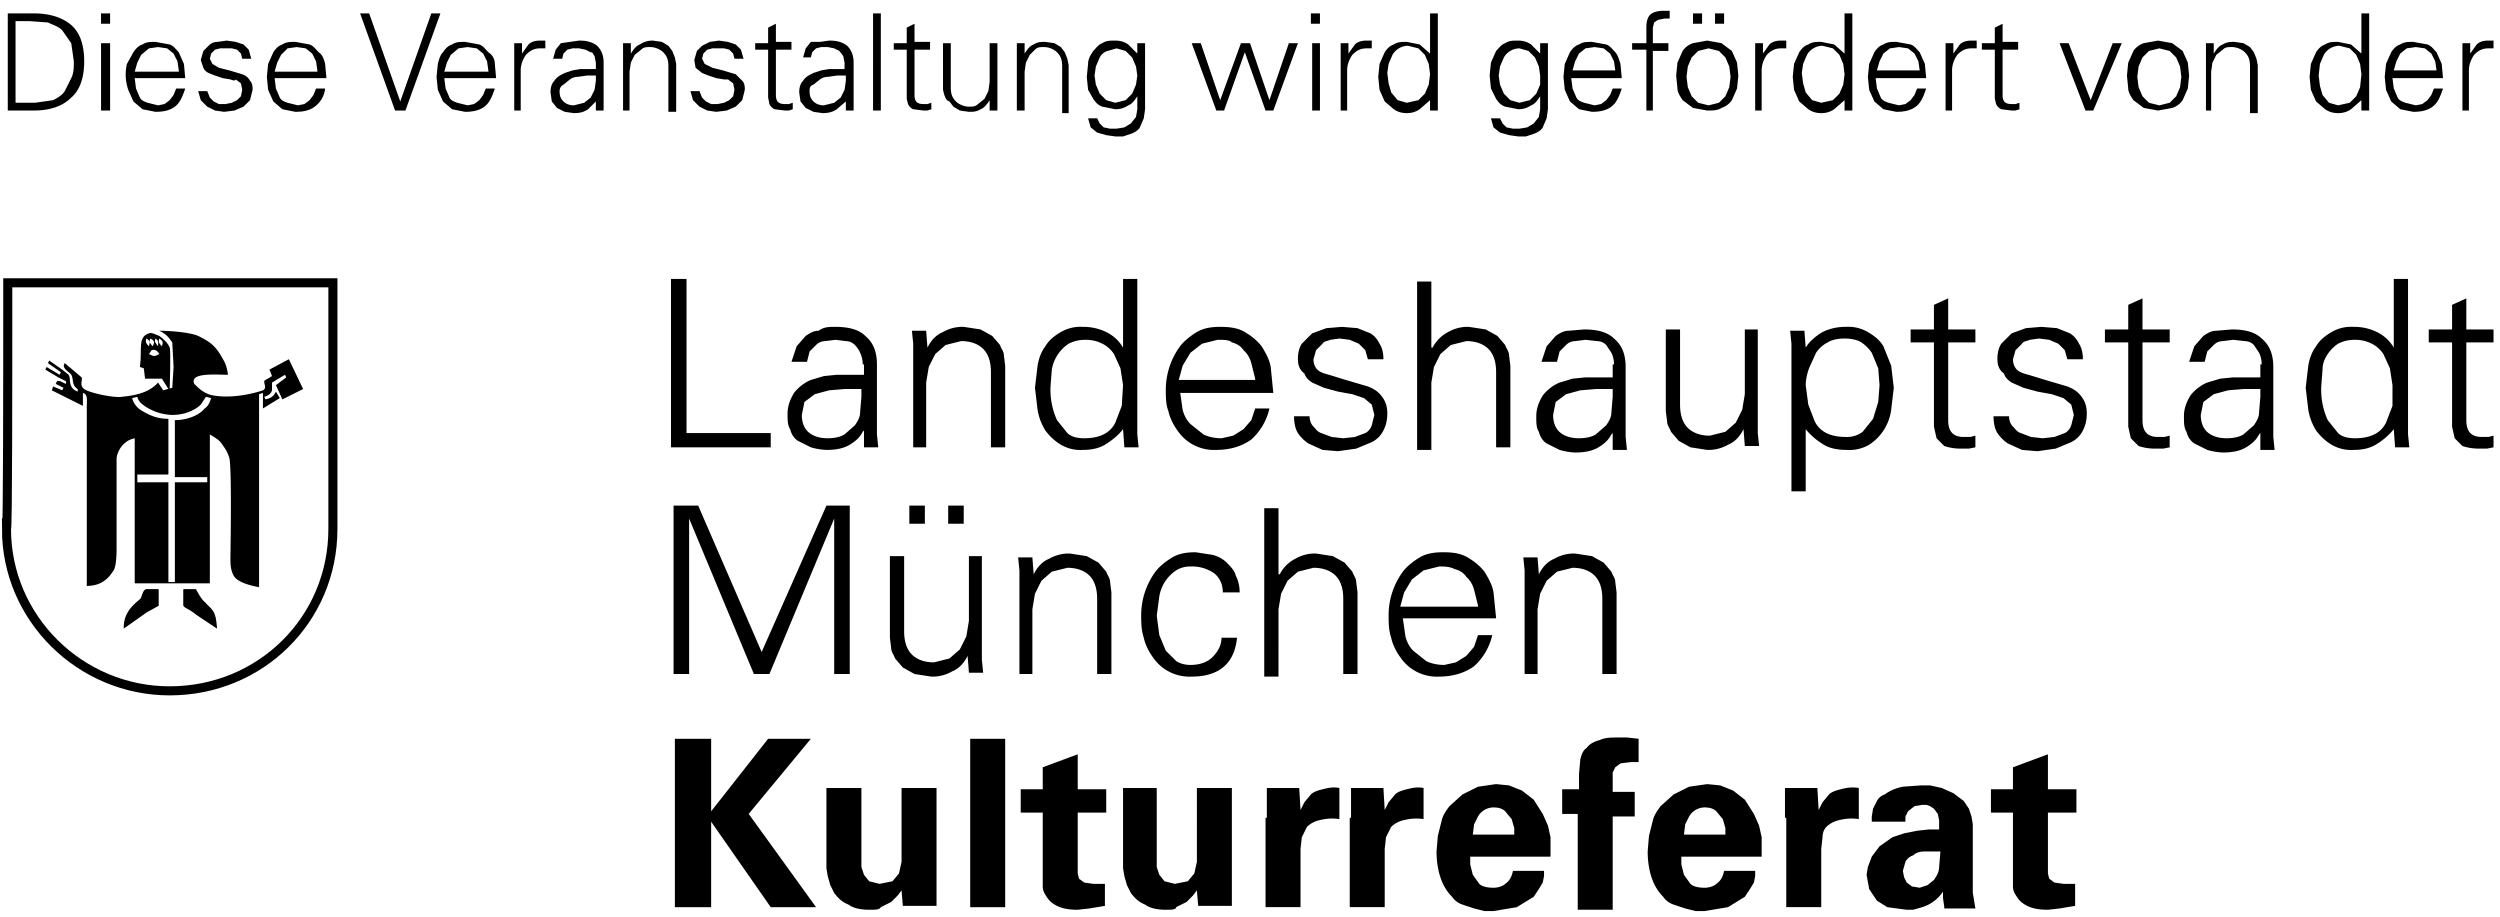 <svg xmlns="http://www.w3.org/2000/svg" viewBox="0 0 193 70.3" width="180px" height="66px">
  <path d="M13.5 32.2c1 0 1.9-.4 2.3-.9.3-.2.4-.5.5-.8l-.4-.1-.4.6c-.4.4-1.2.8-2.2.8a4 4 0 0 1-2-.6c-.3-.2-.6-.4-.7-.8l-.4.1c.1.4.4.8.8 1 .5.3 1.1.6 2 .6v4.3h-2.4v.6H13v7.7h.5V37H16v-.4h-2.5v-4.4zm-1.2-6.9c.7 0 2.3.1 3 .4.8.4 1.3.7 1.8 1.6.3.5.4.7.5 1.4-.9 0-3-.2-2.6.7.1.1.7.8 1.5.9 1.1.2 2.6 0 3.8-.4.4-.2-.1-.7.2-.8l.5-.3-.2-.5 1.5-.8 1.1 2.3-1.6.8-.5-1.1.8-.6-.1-.2-1 .6v.6c-.1.3-.3.4-.6.5l.1.2c.4-.1.6-.2.8-.6l.3.5-1.3.8v-1.2l-.3.1v14.9c-.5-.1-1.5-.3-1.9-.8-.4-.6-.3-1.3-.3-2.3 0-.1.1-6.2-.1-6.9-.2-.6-.4-.8-.6-1.1-.2-.3-.6-.5-.9-.7v11.5h-5.8V33.6c-.4.1-.6.2-.9.5-.3.3-.5.8-.5 1.1v6.9c0 1.4-.2 1.7-.3 1.8-.5.8-1.2 1.1-2 1.1V31.2c0-.5.1-1-.3-1.1v1L4 29.9l.1-.3.7.3.1-.2-.6-.3.1-.2c.2-.1.4.1.7.2v-.2l-.6-.3-1-.6.1-.2 1 .6.1-.2-1-.7.1-.2 1 .7.5.4c.2.3-.1 1 .7 1.3v-.2c-.5-.3-.3-.8-.5-1.1-.1-.2-.8-.5-.5-.9l1.3 1.1c.1.2-.2.6.2.9.4.3 2.3.7 2.9.6 1-.1 2.1-.3 2.8-1.1l.4.6.7-.2.1-1.6-.1-1.9c-.3-.4-.4-.6-1-.9z"/>
  <path stroke="#000" stroke-width=".1" stroke-miterlimit="3.9" d="M11.3 45.3h.9v1.2l-.9.5-1.7 1.2c0-1.3 1-1.9 1.3-2.2.1-.2.2-.7.4-.7zM14.2 45.3h.9s.4.8.7 1c.5.6.8.5.9 1.9l-1.5-1c-.6-.5-.9-.5-1-.7v-1.2z"/>
  <path fill-rule="evenodd" clip-rule="evenodd" d="M11.5 27.1c.4.2.4.2.8 0-.1-.2-.3-.4-.6-.3l-.2.3zm-.2-1.2c-.1.3 0 .4.2.6.1-.4.1-.4-.2-.6zm.3 0c-.1.3 0 .4.2.6.1-.3.2-.4-.2-.6zm.4 0c-.1.3 0 .3.2.6 0-.3.1-.4-.2-.6zm.3 0c-.1.3 0 .4.2.6.1-.3.1-.4-.2-.6zm-.8-.4c.2-.1.5.1.8.2.3.2.7.6.8.9.1.2 0 3.2 0 3.2H13l-.5-.8h-1.3l-.1-.8-.3-.1c.2-1.4-.2-2.3.7-2.6z"/>
  <path d="M51.8 34.3v-13H53v11.9h6.5v1.1h-7.7zM66.6 27.9a2 2 0 0 0-.2-.9 2 2 0 0 0-.4-.6 1 1 0 0 0-.7-.3l-.8-.1-.8.1a1 1 0 0 0-.7.3l-.5.5-.2.8h-1.2l.4-1.2.7-.8c.3-.2.6-.4 1-.4.4-.3.8-.3 1.3-.3 1 0 1.8.2 2.3.7.6.5.9 1.2.9 2.2v5.4l.1 1h-1.1V33l-.1.1c-.2.4-.5.7-1 1-.5.3-1.1.4-1.8.4a5 5 0 0 1-1.2-.2l-1-.5c-.3-.2-.5-.5-.6-.9-.2-.3-.2-.7-.2-1.2 0-.6.2-1.1.5-1.6.3-.4.8-.8 1.3-1l1-.3 1-.1h2.1v-.8zm-4.7 3.9c0 .6.2 1.1.6 1.4.4.3.9.4 1.4.4.5 0 1-.1 1.3-.3l.8-.7c.2-.3.4-.6.4-1l.1-1.2v-.3-.3H65.2l-1.2.1-1.1.3-.8.6-.2 1zM71.6 34.3h-1.1v-7-1l-.1-1h1.1l.1 1.3c.3-.6.7-1 1.2-1.2a3 3 0 0 1 1.6-.4l1.3.2.9.5.6.7c.1.3.3.5.3.8l.1.8v6.3h-1.1v-5.8c0-.8-.2-1.4-.6-1.8-.4-.4-1-.6-1.7-.6l-1.2.3-.8.7-.5 1-.2 1.2v5zM86.7 32.9c-.4.5-.9.9-1.4 1.2-.5.3-1.1.4-1.7.4a3 3 0 0 1-1.7-.4c-.5-.3-.9-.7-1.2-1.1-.3-.5-.5-1-.6-1.6l-.2-1.7.2-1.7c.1-.6.3-1.1.6-1.5.3-.5.7-.8 1.2-1.1a3 3 0 0 1 1.7-.4 4 4 0 0 1 1.8.4c.6.3 1 .7 1.3 1.2v-5.3h1.1v12l.1 1h-1.1l-.1-1.4zm0-3.4l-.2-1.3-.5-1.1c-.2-.3-.5-.6-.9-.8-.4-.2-.8-.3-1.3-.3s-.9.1-1.3.3a3 3 0 0 0-1.3 2l-.1 1.3a5.7 5.7 0 0 0 .5 2.6l.8 1c.3.3.8.4 1.3.4.6 0 1.1-.1 1.5-.3.4-.2.7-.5.9-.9l.5-1.3.1-1.6zM91.1 30l.2 1.4c.1.4.3.8.6 1.1l1 .8c.4.2.9.3 1.4.3l.9-.2.8-.5.6-.7.3-.9H98a4.6 4.6 0 0 1-1.4 2.4c-.7.5-1.6.8-2.7.8a3.4 3.4 0 0 1-3-1.5c-.3-.4-.6-1-.7-1.5-.2-.5-.2-1.1-.2-1.7a5.7 5.7 0 0 1 1.1-3.3c.3-.4.8-.8 1.3-1.1.5-.3 1.1-.4 1.8-.4.8 0 1.4.1 1.9.4.5.3.9.6 1.3 1.1.3.5.6 1 .7 1.6l.2 2h-7.2zm5.8-1l-.3-1.2a2 2 0 0 0-.6-1c-.2-.3-.5-.5-.9-.6-.2-.2-.6-.2-1.1-.2l-1.2.3-.9.7-.6 1-.3 1.1h5.9zM100.2 27.5c0-.5.1-.9.3-1.2l.8-.8 1.1-.4 1.2-.1 1.2.1 1 .4c.3.2.5.4.7.8.2.3.3.7.3 1.2h-1.2l-.2-.7-.5-.5-.7-.3-.8-.1-.7.1c-.2.1-.5.1-.6.3l-.5.5-.2.7c0 .3.1.6.3.8.2.2.5.3.9.4l1.3.4 1.7.5c.5.2.8.4 1.1.8.3.4.4.8.4 1.3s-.1.9-.3 1.3a2 2 0 0 1-.9.9l-1.2.5-1.4.2-1.2-.1-1.1-.5a3 3 0 0 1-.8-.8c-.2-.3-.3-.8-.3-1.3h1.2c0 .3.1.6.3.8.2.2.3.4.6.5l.8.3.9.1.9-.1.8-.3c.2-.1.4-.3.5-.6l.2-.8-.2-.8-.6-.5-.9-.3-1.1-.2-1.1-.3-.9-.4c-.3-.2-.5-.4-.6-.7-.4-.3-.5-.7-.5-1.1zM110.6 26.6c.3-.6.8-1 1.2-1.2a3 3 0 0 1 1.6-.4l1.3.2.9.5.6.7c.1.3.3.5.3.8l.1.8v6.3h-1.1v-5.8c0-.8-.2-1.4-.6-1.8-.4-.4-1-.6-1.7-.6l-1.2.3-.8.7-.5 1-.2 1.2v5.2h-1.1v-13h1.1v5.1zM124.6 27.9a2 2 0 0 0-.2-.9l-.4-.6a1 1 0 0 0-.7-.3l-.9-.1-.8.1a1 1 0 0 0-.7.3l-.5.5-.2.8H119l.4-1.2.7-.8c.3-.2.6-.4 1-.4l1.2-.1c1 0 1.8.2 2.3.7.6.5.9 1.2.9 2.2v5.4l.1 1h-1.1v-1.3l-.1.1c-.2.4-.5.7-1 1-.5.3-1.1.4-1.8.4a5 5 0 0 1-1.2-.2l-1-.5c-.3-.2-.5-.5-.6-.9-.2-.3-.2-.7-.2-1.2 0-.6.2-1.1.5-1.6.3-.4.8-.8 1.3-1l1-.3 1-.1h2.1v-1zm-4.7 3.9c0 .6.2 1.1.6 1.4.4.3.9.4 1.4.4.5 0 1-.1 1.3-.3l.8-.7c.2-.3.4-.6.4-1l.1-1.2v-.3-.3H123.2l-1.2.1-1.1.3-.8.6-.2 1zM134.6 25.2h1.1v8l.1 1h-1.1l-.1-1.3c-.3.6-.7 1-1.2 1.2a3 3 0 0 1-1.6.4l-1.3-.2-.9-.5-.6-.7c-.1-.3-.3-.5-.3-.8l-.1-.8v-6.3h1.1V31c0 .8.2 1.4.6 1.8.4.4 1 .6 1.7.6l1.2-.3.8-.7.5-1 .2-1.2v-5zM139.4 37.7h-1.1V27.3v-1l-.1-1h1.1l.1 1.3c.3-.5.8-.9 1.3-1.2a4 4 0 0 1 1.8-.4 3 3 0 0 1 1.7.4c.5.3.9.6 1.2 1.1l.6 1.5.2 1.7-.2 1.7a3.8 3.8 0 0 1-1.7 2.7 3 3 0 0 1-1.7.4c-.7 0-1.3-.1-1.8-.4-.5-.3-1-.7-1.4-1.2v4.8zm0-8.2l.2 1.5.5 1.3c.2.4.5.7.9.9.4.2.9.3 1.5.3a2 2 0 0 0 1.3-.4l.8-1 .4-1.3.1-1.3-.1-1.3-.5-1.2a3 3 0 0 0-.8-.8c-.3-.2-.8-.3-1.3-.3s-1 .1-1.3.3c-.4.2-.7.5-.9.8l-.5 1.1a4 4 0 0 0-.3 1.4zM149.3 26.2h-1.8v-1h1.8v-1.9l1.1-.5v2.4h2.1v1h-2.1v6c0 .9.4 1.3 1.2 1.3h.5l.4-.1v.9l-.5.1h-.6a4 4 0 0 1-1.3-.2l-.6-.6-.2-.9v-6.5zM154.2 27.5c0-.5.1-.9.3-1.2l.8-.8 1.1-.4 1.2-.1 1.2.1 1 .4c.3.2.5.4.7.8.2.3.3.7.3 1.2h-1.2l-.2-.7-.5-.5-.7-.3-.8-.1-.7.1c-.2.1-.5.1-.6.3l-.5.5-.2.7c0 .3.1.6.3.8.2.2.5.3.9.4l1.3.4 1.7.5c.5.2.8.4 1.1.8.3.4.4.8.4 1.3s-.1.9-.3 1.3a2 2 0 0 1-.9.9l-1.2.5-1.4.2-1.2-.1-1.1-.5a3 3 0 0 1-.8-.8c-.2-.3-.3-.8-.3-1.3h1.2c0 .3.1.6.3.8.2.2.3.4.6.5l.8.3.9.1.9-.1.8-.3c.2-.1.4-.3.5-.6l.2-.8-.2-.8-.6-.5-.9-.3-1.1-.2-1.1-.3-.9-.4c-.3-.2-.5-.4-.6-.7-.4-.3-.5-.7-.5-1.1zM164.3 26.2h-1.8v-1h1.8v-1.9l1.1-.5v2.4h2.1v1h-2.1v6c0 .9.4 1.3 1.2 1.3h.5l.4-.1v.9l-.5.1h-.6a4 4 0 0 1-1.3-.2l-.6-.6-.2-.9v-6.5zM174.6 27.9a2 2 0 0 0-.2-.9l-.4-.6a1 1 0 0 0-.7-.3l-.9-.1-.8.1a1 1 0 0 0-.7.3l-.5.5-.2.8H169l.4-1.2.7-.8c.3-.2.6-.4 1-.4l1.2-.1c1 0 1.8.2 2.3.7.6.5.9 1.2.9 2.2v5.4l.1 1h-1.1v-1.3l-.1.1c-.2.4-.5.7-1 1-.5.3-1.1.4-1.8.4a5 5 0 0 1-1.2-.2l-1-.5c-.3-.2-.5-.5-.6-.9-.2-.3-.2-.7-.2-1.2 0-.6.2-1.1.5-1.6.3-.4.8-.8 1.3-1l1-.3 1-.1h2.1v-1zm-4.7 3.9c0 .6.2 1.1.6 1.4.4.3.9.4 1.4.4.5 0 1-.1 1.3-.3l.8-.7c.2-.3.4-.6.4-1l.1-1.2v-.3-.3H173.2l-1.2.1-1.1.3-.8.6-.2 1zM184.8 32.9c-.4.5-.9.9-1.4 1.2-.5.3-1.1.4-1.7.4a3 3 0 0 1-1.7-.4c-.5-.3-.9-.7-1.2-1.1-.3-.5-.5-1-.6-1.6l-.2-1.7.2-1.7c.1-.6.3-1.1.6-1.5.3-.5.7-.8 1.2-1.1a3 3 0 0 1 1.7-.4 4 4 0 0 1 1.8.4c.6.3 1 .7 1.3 1.2v-5.3h1.1v12l.1 1h-1.1l-.1-1.4zm-.1-3.4l-.2-1.3-.5-1.1c-.2-.3-.5-.6-.9-.8-.4-.2-.8-.3-1.3-.3s-.9.1-1.3.3a3 3 0 0 0-.8.8c-.2.3-.4.7-.4 1.2l-.1 1.3a5.7 5.7 0 0 0 .5 2.6l.8 1c.3.3.8.4 1.3.4.6 0 1.1-.1 1.5-.3.4-.2.7-.5.9-.9l.5-1.3v-1.6zM189.3 26.2h-1.8v-1h1.8v-1.9l1.1-.5v2.4h2.1v1h-2.1v6c0 .9.4 1.3 1.2 1.3h.5l.4-.1v.9l-.5.1h-.6a4 4 0 0 1-1.3-.2l-.6-.6-.2-.9v-6.5zM52 51.8v-13h1.9l4.9 11.3 5-11.3h1.8v13h-1.2v-12l-5 12h-1.2l-5-12v12H52zM74.7 42.7h1.1v8l.1 1h-1.1l-.1-1.3c-.3.6-.7 1-1.2 1.2a3 3 0 0 1-1.6.4l-1.3-.2-.9-.5-.6-.7c-.1-.3-.3-.5-.3-.8l-.1-.8v-6.3h1.1v5.8c0 .8.2 1.4.6 1.8.4.4 1 .6 1.7.6l1.2-.3.8-.7.5-1 .2-1.2v-5zm-4.5-2.5v-1.4h1.2v1.4h-1.2zm3 0v-1.4h1.2v1.4h-1.2zM79.8 51.8h-1.1v-7-1l-.1-1h1.1l.1 1.3c.3-.6.7-1 1.2-1.2a3 3 0 0 1 1.6-.4l1.3.2.9.5.6.7c.1.3.3.5.3.8l.1.8v6.3h-1.1V46c0-.8-.2-1.4-.6-1.8-.4-.4-1-.6-1.7-.6l-1.2.3-.8.7-.5 1-.2 1.2v5zM94.4 45.5c0-.7-.3-1.2-.7-1.5a3 3 0 0 0-1.8-.5 2 2 0 0 0-1.1.3 3 3 0 0 0-1.3 2l-.2 1.5.2 1.5.5 1.2.8.8c.3.2.7.3 1.1.3.7 0 1.3-.2 1.7-.6.4-.4.7-.9.7-1.5h1.2c-.2 2-1.4 3-3.5 3a3.4 3.4 0 0 1-3-1.5c-.3-.4-.6-1-.7-1.5-.2-.6-.2-1.2-.2-1.8a5.7 5.7 0 0 1 1.1-3.3c.3-.4.8-.8 1.3-1.1.5-.3 1.1-.4 1.8-.4l1.3.2c.4.1.8.3 1.1.6.3.3.6.6.7 1 .2.4.3.8.3 1.3h-1.3zM98.8 44.1c.3-.6.8-1 1.2-1.2a3 3 0 0 1 1.6-.4l1.3.2.9.5.6.7c.1.3.3.5.3.8l.1.8v6.3h-1.1V46c0-.8-.2-1.4-.6-1.8-.4-.4-1-.6-1.7-.6l-1.2.3-.8.7-.5 1-.2 1.2V52h-1.1V39h1.1v5.1zM108.3 47.5l.2 1.4c.1.4.3.8.6 1.1l1 .8c.4.2.9.3 1.4.3l.9-.2.8-.5.6-.7.3-.9h1.1a4.6 4.6 0 0 1-1.4 2.4c-.7.5-1.6.8-2.7.8a3.4 3.4 0 0 1-3-1.5c-.3-.4-.6-1-.7-1.5-.2-.6-.2-1.2-.2-1.8a5.7 5.7 0 0 1 1.1-3.3c.3-.4.8-.8 1.3-1.1.5-.3 1.1-.4 1.8-.4.8 0 1.4.1 1.9.4.5.3.9.6 1.3 1.1.3.5.6 1 .7 1.6l.2 2h-7.2zm5.8-1l-.3-1.2a2 2 0 0 0-.6-1c-.2-.3-.5-.5-.9-.6-.4-.2-.8-.2-1.2-.2l-1.2.3-.9.7-.6 1-.3 1.1h6zM118.8 51.8h-1.1v-7-1l-.1-1h1.1l.1 1.3c.3-.6.7-1 1.2-1.2a3 3 0 0 1 1.6-.4l1.3.2.9.5.6.7c.1.3.3.5.3.8l.1.8v6.3h-1.1V46c0-.8-.2-1.4-.6-1.8-.4-.4-1-.6-1.7-.6l-1.2.3-.8.7-.5 1-.2 1.2v5zM52.1 56.8h2.8v5.6l4.4-5.6h3.3l-4.8 5.8 5.2 7.2h-3.5l-4.6-6.6v6.6h-2.8v-13zM66.5 60.7v6l.2.6.4.5.8.2 1-.2.5-.6.2-.9V60.6h2.7V69.7h-2.6l-.1-1.2-.3.4-.5.5-.8.4c-.1.2-.4.2-.9.2-.6 0-1.2-.1-1.6-.4-.5-.2-.8-.5-1.1-.9l-.3-.6-.2-.7-.1-.6v-6.2h2.7zM74.9 56.8h2.7v13h-2.7v-13zM85.3 69.7l-1.2.2-.9.1c-.7 0-1.2-.1-1.6-.3-.4-.2-.6-.4-.8-.7-.2-.3-.3-.5-.3-.8v-5.7h-1.7v-1.8h1.7V59l2.7-1v2.7h2.2v1.8h-2.2V67.2l.1.4.4.3.7.1h.9v1.7zM89.3 60.7v6l.2.6.4.5.8.2 1-.2.5-.6.2-.9V60.6h2.7V69.7h-2.6l-.1-1.2-.3.4-.5.5-.8.4c0 .2-.4.2-.8.2-.6 0-1.2-.1-1.6-.4-.5-.2-.8-.5-1.1-.9l-.3-.6-.2-.7-.1-.6v-6.2h2.6zM97.8 62.9v-.5-.6-.7-.5h2.5l.1 1.7.3-.6.5-.6c.2-.2.5-.3.9-.4.4-.1.8-.2 1.3-.1V63c-.7-.1-1.2 0-1.6.1a2 2 0 0 0-.9.5l-.4.8-.1.9v4.5h-2.7v-6.9zM104.3 62.9v-.5-.6-.7-.5h2.5l.1 1.7.3-.6.5-.6c.2-.2.5-.3.9-.4.4-.1.8-.2 1.3-.1V63c-.7-.1-1.2 0-1.6.1a2 2 0 0 0-.9.5l-.4.8-.1.9v4.5h-2.7v-6.9zM113.5 65.9v.6l.2.8.5.7c.2.2.6.3 1.1.3.3 0 .7-.1.9-.3.3-.2.5-.5.6-1h2.4v.4l-.1.5-.3.5-.4.6-1.3.8-1.8.3h-.7l-.8-.2-.9-.3c-.3-.1-.6-.3-.8-.6-.4-.4-.7-.9-.9-1.5-.2-.6-.3-1.3-.3-2l.1-1.2.3-1.2c.1-.4.3-.7.6-1.1l1-.9 1.2-.6 1.4-.2 1 .1 1 .4.9.7.7 1.1.4.9.2.9v1.5h-6.2zm3.4-1.7v-.5l-.2-.7-.5-.6c-.2-.2-.5-.3-.9-.3a1.4 1.4 0 0 0-1.2.7l-.3.6-.1.8h3.2zM121.9 62.6h-1.3v-1.9h1.3v-1.2l.1-1.1c.1-.4.2-.7.5-.9.2-.3.6-.5 1-.6.4-.2.9-.2 1.6-.2h.5l.9.1v1.8h-.6l-.8.1-.4.3-.2.4v1.5h1.7v1.9h-1.7V70h-2.7v-7.4zM129.8 65.9v.6l.2.8.5.7c.2.2.6.3 1.1.3.3 0 .7-.1.9-.3.3-.2.5-.5.6-1h2.4v.4l-.1.5-.3.5-.4.6-1.3.8-1.8.3h-.7l-.8-.2-.9-.3c-.3-.1-.6-.3-.8-.6-.4-.4-.7-.9-.9-1.5-.2-.6-.3-1.3-.3-2l.1-1.2.3-1.2c.1-.4.3-.7.6-1.1l1-.9 1.2-.6 1.4-.2 1 .1 1 .4.9.7.7 1.1.4.9.2.9v1.5h-6.2zm3.4-1.7v-.5l-.2-.7-.5-.6c-.2-.2-.5-.3-.9-.3a1.4 1.4 0 0 0-1.2.7l-.3.6-.1.8h3.2zM137.8 62.9v-.5-.6-.7-.5h2.5l.1 1.7.3-.6.5-.6c.2-.2.5-.3.9-.4.4-.1.8-.2 1.4-.1V63c-.7-.1-1.2 0-1.6.1a2 2 0 0 0-.9.5c-.2.2-.3.5-.3.8l-.1.9v4.5h-2.7v-6.9zM150.1 69.8l-.1-.7v-.5a3 3 0 0 1-1.6 1.2l-.7.2h-.5l-1.5-.2-.8-.5-.6-.9-.2-1.1.1-.6.3-.8.6-.8 1-.7.9-.3 1-.2.9-.1h.8v-.7l-.1-.5-.3-.4-.3-.2-.3-.1h-.3l-.6.1-.5.4-.2.4v.4h-2.6v-.4l.1-.6.3-.6c.1-.2.3-.4.6-.5.4-.3.9-.5 1.4-.6l1.4-.1h.7l.9.2.9.4.8.6.4.6.2.6.1.6V68.7l.2 1.2h-2.4zm-.3-4.3h-1.2c-.4 0-.7.1-.9.3a1 1 0 0 0-.6.5l-.2.7.1.5.2.4.4.3.6.1.6-.2.5-.4c.2-.3.4-.6.4-1l.1-1.2zM160.2 69.7l-1.2.2-.9.1c-.7 0-1.2-.1-1.6-.3-.4-.2-.6-.4-.8-.7-.2-.3-.3-.5-.3-.8v-5.7h-1.7v-1.8h1.7V59l2.7-1v2.7h2.2v1.8h-2.2V67.2l.1.4.4.3.7.1h.9v1.7z"/>
  <path fill="none" stroke="#000" stroke-width=".7" stroke-miterlimit="3.9" d="M.6 21.6h25.1v19c0 7-5.6 12.5-12.6 12.5C6.2 53.1.5 47.5.5 40.6c.1.1.1-11.2.1-19z"/>
  <g>
    <path d="M2.6.8c1.2 0 2.2.3 2.9.9.7.6 1 1.6 1 2.8 0 1.2-.3 2.2-1 2.8-.7.7-1.7 1-2.9 1h-2V.8h2zm.1 6.9l1.4-.2c.4-.2.7-.4.9-.7l.5-1c.2-.4.2-.8.2-1.3l-.2-1.4-.7-1c-.3-.3-.7-.4-1.1-.6l-1.4-.1H1.2v6.3h1.5zM8.5 1.6h-.7V.8h.7v.8zm0 1.5v5.2h-.7V3.1h.7zM10.4 5.8l.1.8.3.7c.1.2.3.3.6.4l.8.2.5-.1.4-.3.3-.4.2-.5h.7c-.2.6-.4 1.1-.8 1.4-.4.3-.9.4-1.5.4l-1-.2-.7-.6-.4-.9a3.6 3.6 0 0 1-.1-2l.5-.9c.2-.3.4-.5.7-.6.3-.2.6-.2 1-.2l1.1.2c.3.1.5.4.7.6l.4.9.1 1.1h-3.9zm3.4-.6l-.1-.7-.3-.6-.5-.4-.7-.1-.7.1-.6.5-.3.6-.2.7h3.4zM15.5 4.4l.2-.7.4-.4c.2-.2.4-.3.7-.3l.7-.1.7.1.6.2.4.4.2.7h-.7l-.1-.4-.3-.3-.4-.1H17l-.4.1-.3.3-.1.4.2.4.5.3.8.2 1 .3c.3.1.5.3.6.5.2.2.2.5.2.7l-.2.8-.5.5-.7.3-.8.1-.7-.1L16 8l-.5-.5-.2-.7h.7l.2.5.3.3.4.2h.5l.5-.1.4-.2.3-.3.1-.5-.1-.5-.4-.3c0 .1-.2.1-.4 0l-.6-.1-.6-.2-.5-.2a.8.8 0 0 1-.4-.4l-.2-.6zM21.2 5.8l.1.8.3.7c.1.2.3.3.6.4l.8.2.5-.1.4-.3.3-.4.2-.5h.7a2 2 0 0 1-.8 1.4c-.4.3-.9.4-1.5.4l-1-.2-.7-.6-.4-.9-.1-1 .1-1 .4-.9c.2-.3.4-.5.7-.6.3-.2.6-.2 1-.2l1.1.2c.3.1.5.4.7.6.3.2.4.5.5.9l.1 1.1h-4zm3.3-.6l-.1-.7-.3-.6-.5-.4-.7-.1-.7.1-.5.5-.3.6-.2.7h3.3zM30.9 7.6L33.3.8h.7l-2.7 7.5h-.8L27.8.8h.7l2.4 6.8zM34.3 5.8l.1.8.3.7c.1.2.3.3.6.4l.8.2.5-.1.4-.3.3-.4.2-.5h.7c-.2.6-.4 1.1-.8 1.4-.4.3-.9.4-1.5.4l-1-.2-.7-.6-.4-.9-.1-1 .1-1c.1-.4.2-.7.4-.9.2-.3.4-.5.7-.6.3-.2.6-.2 1-.2l1.1.2c.3.1.5.4.7.6.3.2.5.5.5.9l.1 1.1h-4zm3.4-.6l-.1-.7-.3-.6-.5-.4-.7-.1-.7.1-.6.5-.3.6-.2.7h3.4zM40.3 8.3h-.6v-4-.6-.6h.6v.8l.5-.7c.2-.2.5-.3.9-.3h.4v.6h-.4c-.5 0-.8.2-1.1.5-.2.3-.4.7-.4 1.2v3.1zM46 4.6l-.1-.5c-.1-.1-.1-.3-.3-.3l-.4-.2-.5-.1h-.5l-.4.1-.3.3-.1.4h-.7l.2-.7.4-.5.7-.1.7-.1c.6 0 1 .1 1.4.4.3.3.5.7.5 1.3v3.7H46v-.8.1l-.6.6c-.3.2-.6.3-1.1.3l-.7-.1-.6-.3-.4-.5-.1-.7c0-.4.1-.7.3-.9.2-.3.4-.4.8-.6l.6-.2.6-.1H46v-.5zm-2.8 2.2c0 .4.1.6.3.8.2.2.5.3.8.3l.8-.2.5-.4.3-.6.1-.7v-.2-.2h-.7l-.7.1a1 1 0 0 0-.6.2l-.5.4c-.2.1-.3.3-.3.5zM48.7 8.3h-.6v-4-.6-.6h.6v.8c.2-.3.4-.6.7-.7.3-.2.6-.3 1-.3l.7.1.5.3.3.4.2.5.1.5V8.4h-.6V4.9c0-.5-.1-.8-.4-1.1-.2-.2-.6-.4-1-.4-.3 0-.5 0-.7.2L49 4l-.3.6-.1.7v3zM53.6 4.4l.2-.7.4-.4.6-.3.7-.1.7.1.6.2.4.4.2.7h-.7l-.1-.4-.3-.3-.4-.1H55l-.4.1-.3.3-.1.4.2.4.6.3.8.2 1 .3.5.5c.2.2.2.5.2.7l-.2.8-.5.5-.7.3-.8.1-.7-.1L54 8l-.5-.5-.2-.7h.7l.2.5.3.3.4.2h.5l.5-.1.4-.2.3-.3.1-.5-.1-.5-.4-.3h-.3l-.6-.1-.6-.2-.5-.2-.5-.4-.1-.6zM59.3 3.6h-1v-.5h1V1.9l.6-.3V3h1.2v.6h-1.2v3.5c0 .5.2.7.7.7h.3l.3-.1v.5l-.3.1h-.3l-.8-.1a.8.8 0 0 1-.4-.4l-.1-.5V3.6zM65.2 4.6l-.1-.5-.3-.4-.4-.2-.5-.1h-.5l-.4.1-.3.3-.1.4H62l.2-.7.4-.5h.7l.7-.1c.6 0 1 .1 1.4.4.3.3.5.7.5 1.3v3.7h-.6v-.8.1l-.7.6c-.3.2-.6.3-1.1.3l-.7-.1-.6-.3-.4-.5-.1-.7c0-.4.1-.7.3-.9.2-.3.4-.4.8-.6l.6-.2.6-.1h1.2v-.5zm-2.7 2.2c0 .4.1.6.3.8s.5.3.8.3l.8-.2.5-.4.3-.6.1-.7v-.2-.2h-.7l-.7.1a1 1 0 0 0-.6.2l-.5.4c-.3.1-.3.3-.3.5zM68 8.3h-.6V.8h.6v7.5zM70 3.6h-1v-.5h1V1.9l.6-.3V3h1.2v.6h-1.2v3.5c0 .5.2.7.7.7h.3l.3-.1v.5l-.3.1h-.3l-.8-.1a.8.8 0 0 1-.4-.4l-.1-.4V3.6zM76.3 3.1h.7V8.3h-.6v-.8c-.2.3-.4.6-.7.7-.3.2-.6.2-.9.2l-.7-.1-.5-.3-.3-.4c-.3-.1-.3-.3-.4-.5l-.1-.4V3.1h.6v3.4c0 .5.1.8.4 1.1.2.2.6.4 1 .4.3 0 .5 0 .7-.2l.5-.4.3-.6.1-.7v-3zM79.1 8.3h-.6v-4-.6-.6h.6v.8c.2-.3.4-.6.7-.7.3-.2.6-.2.9-.2l.7.1.5.3.3.4.2.5.1.5V8.5H82V4.9c0-.5-.1-.8-.4-1.1-.2-.2-.6-.4-1-.4-.3 0-.5 0-.7.2l-.4.4-.3.6-.1.7v3zM87.8 3.1h.6v5.1l-.1.7-.3.7c-.1.2-.4.4-.7.5l-.6.2h-.6l-.7-.1-.7-.2-.5-.4-.2-.7h.7l.2.4.3.3.5.1h.5l.6-.1.5-.3.4-.5.1-.6v-1c-.2.3-.4.6-.7.7-.3.2-.6.3-1 .3l-1-.2c-.3-.1-.5-.3-.7-.6l-.4-.7-.1-1 .1-1c0-.4.2-.7.4-1 .2-.2.4-.5.7-.6.3-.2.6-.2 1-.2s.7.1 1 .3l.7.7v-.8zm0 2.5l-.1-.7-.3-.7-.5-.5-.7-.2-.7.2a1 1 0 0 0-.6.5l-.3.7-.1.7.1.7.3.7.5.5.7.2.8-.2.5-.5.3-.7.1-.7zM94.2 7.5l1.6-4.4h.7L98 7.5l1.5-4.4h.7l-1.9 5.2h-.6l-1.6-4.5-1.6 4.5h-.6L92 3.1h.7l1.5 4.4zM101.9 1.6h-.7V.8h.7v.8zm0 1.5v5.2h-.6V3.1h.6zM104.1 8.3h-.6v-4-.6-.6h.6v.8l.5-.7c.2-.2.5-.3.9-.3h.4v.6h-.4c-.5 0-.8.2-1.1.5-.2.3-.4.7-.4 1.2v3.1zM110.4 7.5l-.8.7c-.3.2-.6.3-1 .3s-.7-.1-1-.3l-.7-.6-.4-.9-.1-1 .1-1 .4-.9c.2-.3.4-.5.7-.6.3-.2.6-.2 1-.2l1 .2.8.7V.8h.6V8.3h-.6v-.8zm0-2l-.1-.8-.3-.7-.5-.5-.8-.2a1.4 1.4 0 0 0-1.2.7l-.3.7-.1.7.1.8.2.7.5.6.7.2.9-.2.5-.5.3-.7.1-.8zM118.9 3.1h.6v5.1l-.1.7-.3.7c-.1.2-.4.4-.7.5l-.6.2h-.6l-.7-.1-.7-.2-.5-.4-.2-.7h.7l.2.4.3.3.5.1h.5l.6-.1.5-.3.4-.5.1-.6v-1c-.2.3-.4.6-.7.7-.3.2-.6.3-1 .3l-1-.2c-.3-.1-.5-.3-.7-.6l-.4-.8-.1-1 .1-1 .4-.9c.2-.2.4-.5.7-.6.3-.2.6-.2 1-.2s.7.1 1 .3l.7.7v-.8zm0 2.5l-.1-.7-.3-.7-.5-.5-.7-.2a1.4 1.4 0 0 0-1.2.7l-.3.7-.1.7.1.7.3.7.5.5.7.2.8-.2.5-.5.3-.7v-.7zM121.3 5.8l.1.8.3.7c.1.2.3.3.6.4l.8.2.5-.1.4-.3.3-.4.2-.5h.7c-.2.6-.4 1.1-.8 1.4-.4.3-.9.4-1.5.4l-1-.2-.7-.6-.4-.9-.1-1 .1-1 .4-.9c.2-.3.4-.5.7-.6.3-.2.6-.2 1-.2l1.1.2c.3.1.5.4.7.6s.3.6.4.9l.1 1.1h-3.9zm3.4-.6l-.1-.7-.3-.6-.5-.4-.7-.1-.7.1-.5.4-.3.6-.2.7h3.3zM127.1 8.3V3.6H126v-.5h1.1V1.9c0-.5.1-.8.3-1 .2-.2.6-.3 1-.3h.5v.6h-.4l-.5.1-.3.2-.1.4v1.2h1.2v.6h-1.2v4.6h-.5zM131.8 2.9l1.1.2.8.6.4.9.1 1-.1 1-.4.9c-.2.3-.5.5-.8.6-.3.2-.7.2-1.1.2l-1.1-.2-.8-.6c-.2-.3-.4-.6-.4-.9l-.1-1 .1-1 .4-.9c.2-.3.5-.5.8-.6l1.1-.2zm1.8 2.8l-.1-.8-.3-.7-.5-.5-.8-.2-.8.2-.5.5-.3.7-.1.8.1.8.3.7.5.5.8.2.8-.2.5-.5.3-.7.1-.8zm-2.9-4.1V.8h.7v.8h-.7zm1.7 0V.8h.7v.8h-.7zM136.1 8.3h-.6v-4-.6-.6h.6v.8l.5-.7c.2-.2.5-.3.9-.3h.4v.6h-.4c-.5 0-.8.2-1.1.5-.2.3-.4.7-.4 1.2v3.1zM142.4 7.5l-.8.7c-.3.2-.6.3-1 .3s-.7-.1-1-.3l-.7-.6-.4-.9-.1-1 .1-1 .4-.9c.2-.3.4-.5.7-.6.3-.2.6-.2 1-.2l1 .2.8.7V.8h.6V8.3h-.6v-.8zm0-2l-.1-.8-.3-.7-.5-.5-.8-.2a1.4 1.4 0 0 0-1.2.7l-.3.7-.1.7.1.8.2.7.5.6.7.2.9-.2.5-.5.3-.7.1-.8zM144.8 5.8l.1.8.3.7c.1.2.3.3.6.4l.8.2.5-.1.4-.3.3-.4.2-.5h.7c-.2.6-.4 1.1-.8 1.4-.4.3-.9.4-1.5.4l-1-.2-.7-.6-.4-.9-.1-1 .1-1 .4-.9c.2-.3.4-.5.7-.6.3-.2.6-.2 1-.2l1.1.2c.3.1.5.4.7.6l.4.9.1 1.1h-3.9zm3.4-.6l-.1-.7-.3-.6-.5-.4-.7-.1-.7.1-.5.4-.3.6-.2.7h3.3zM150.8 8.3h-.6v-4-.6-.6h.6v.8l.5-.7c.2-.2.5-.3.9-.3h.4v.6h-.4c-.5 0-.8.2-1.1.5-.2.3-.4.7-.4 1.2v3.1zM154 3.6h-1v-.5h1V1.9l.6-.3V3h1.2v.6h-1.2v3.5c0 .5.2.7.7.7h.3l.3-.1v.5l-.3.1h-.3l-.8-.1a.8.8 0 0 1-.4-.4l-.1-.4V3.6zM159.7 3.1l1.7 4.4 1.7-4.4h.7l-2.2 5.2h-.6l-2-5.2h.7zM166.6 2.9l1.1.2.8.6.4.9.1 1-.1 1-.4.9c-.2.3-.5.5-.8.6l-1.1.2-1.1-.2-.8-.6c-.2-.3-.4-.6-.4-.9l-.1-1 .1-1 .4-.9c.2-.3.5-.5.8-.6l1.1-.2zm1.8 2.8l-.1-.8-.3-.7-.5-.5-.8-.2-.8.2-.5.5-.3.7-.1.8.1.8.3.7.5.5.8.2.8-.2.5-.5.3-.7.1-.8zM170.9 8.3h-.6v-4-.6-.6h.6v.8c.2-.3.4-.6.7-.7.3-.2.6-.2.9-.2l.7.1.5.3.3.4.2.5.1.5V8.5h-.6V4.9c0-.5-.1-.8-.4-1.1-.2-.2-.6-.4-1-.4-.3 0-.5 0-.7.2l-.5.4-.3.6-.1.7v3zM182.3 7.5l-.8.7c-.3.2-.6.3-1 .3s-.7-.1-1-.3l-.7-.6-.4-.9-.1-1 .1-1 .4-.9c.2-.3.4-.5.7-.6.3-.2.6-.2 1-.2l1 .2.8.7V.8h.6V8.3h-.6v-.8zm0-2l-.1-.8-.3-.7-.5-.5-.8-.2a1.4 1.4 0 0 0-1.2.7l-.3.7-.1.9.1.8.2.7.5.6.7.2.9-.2.5-.5.3-.7.1-1zM184.7 5.8l.1.8.3.7c.1.2.3.3.6.4l.8.2.5-.1.4-.3.3-.4.2-.5h.7c-.2.6-.4 1.1-.8 1.4-.4.3-.9.4-1.5.4l-1-.2-.7-.6-.4-.9-.1-1 .1-1 .4-.9c.2-.3.4-.5.7-.6.3-.2.6-.2 1-.2l1.1.2c.3.1.5.4.7.6l.4.9.1 1.1h-3.9zm3.4-.6l-.1-.7-.3-.6-.5-.4-.7-.1-.7.1-.5.4-.3.6-.2.7h3.3zM190.7 8.3h-.6v-4-.6-.6h.6v.8l.5-.7c.2-.2.5-.3.9-.3h.4v.6h-.4c-.5 0-.8.2-1.1.5-.2.3-.4.7-.4 1.2v3.1z"/>
  </g>
</svg>
